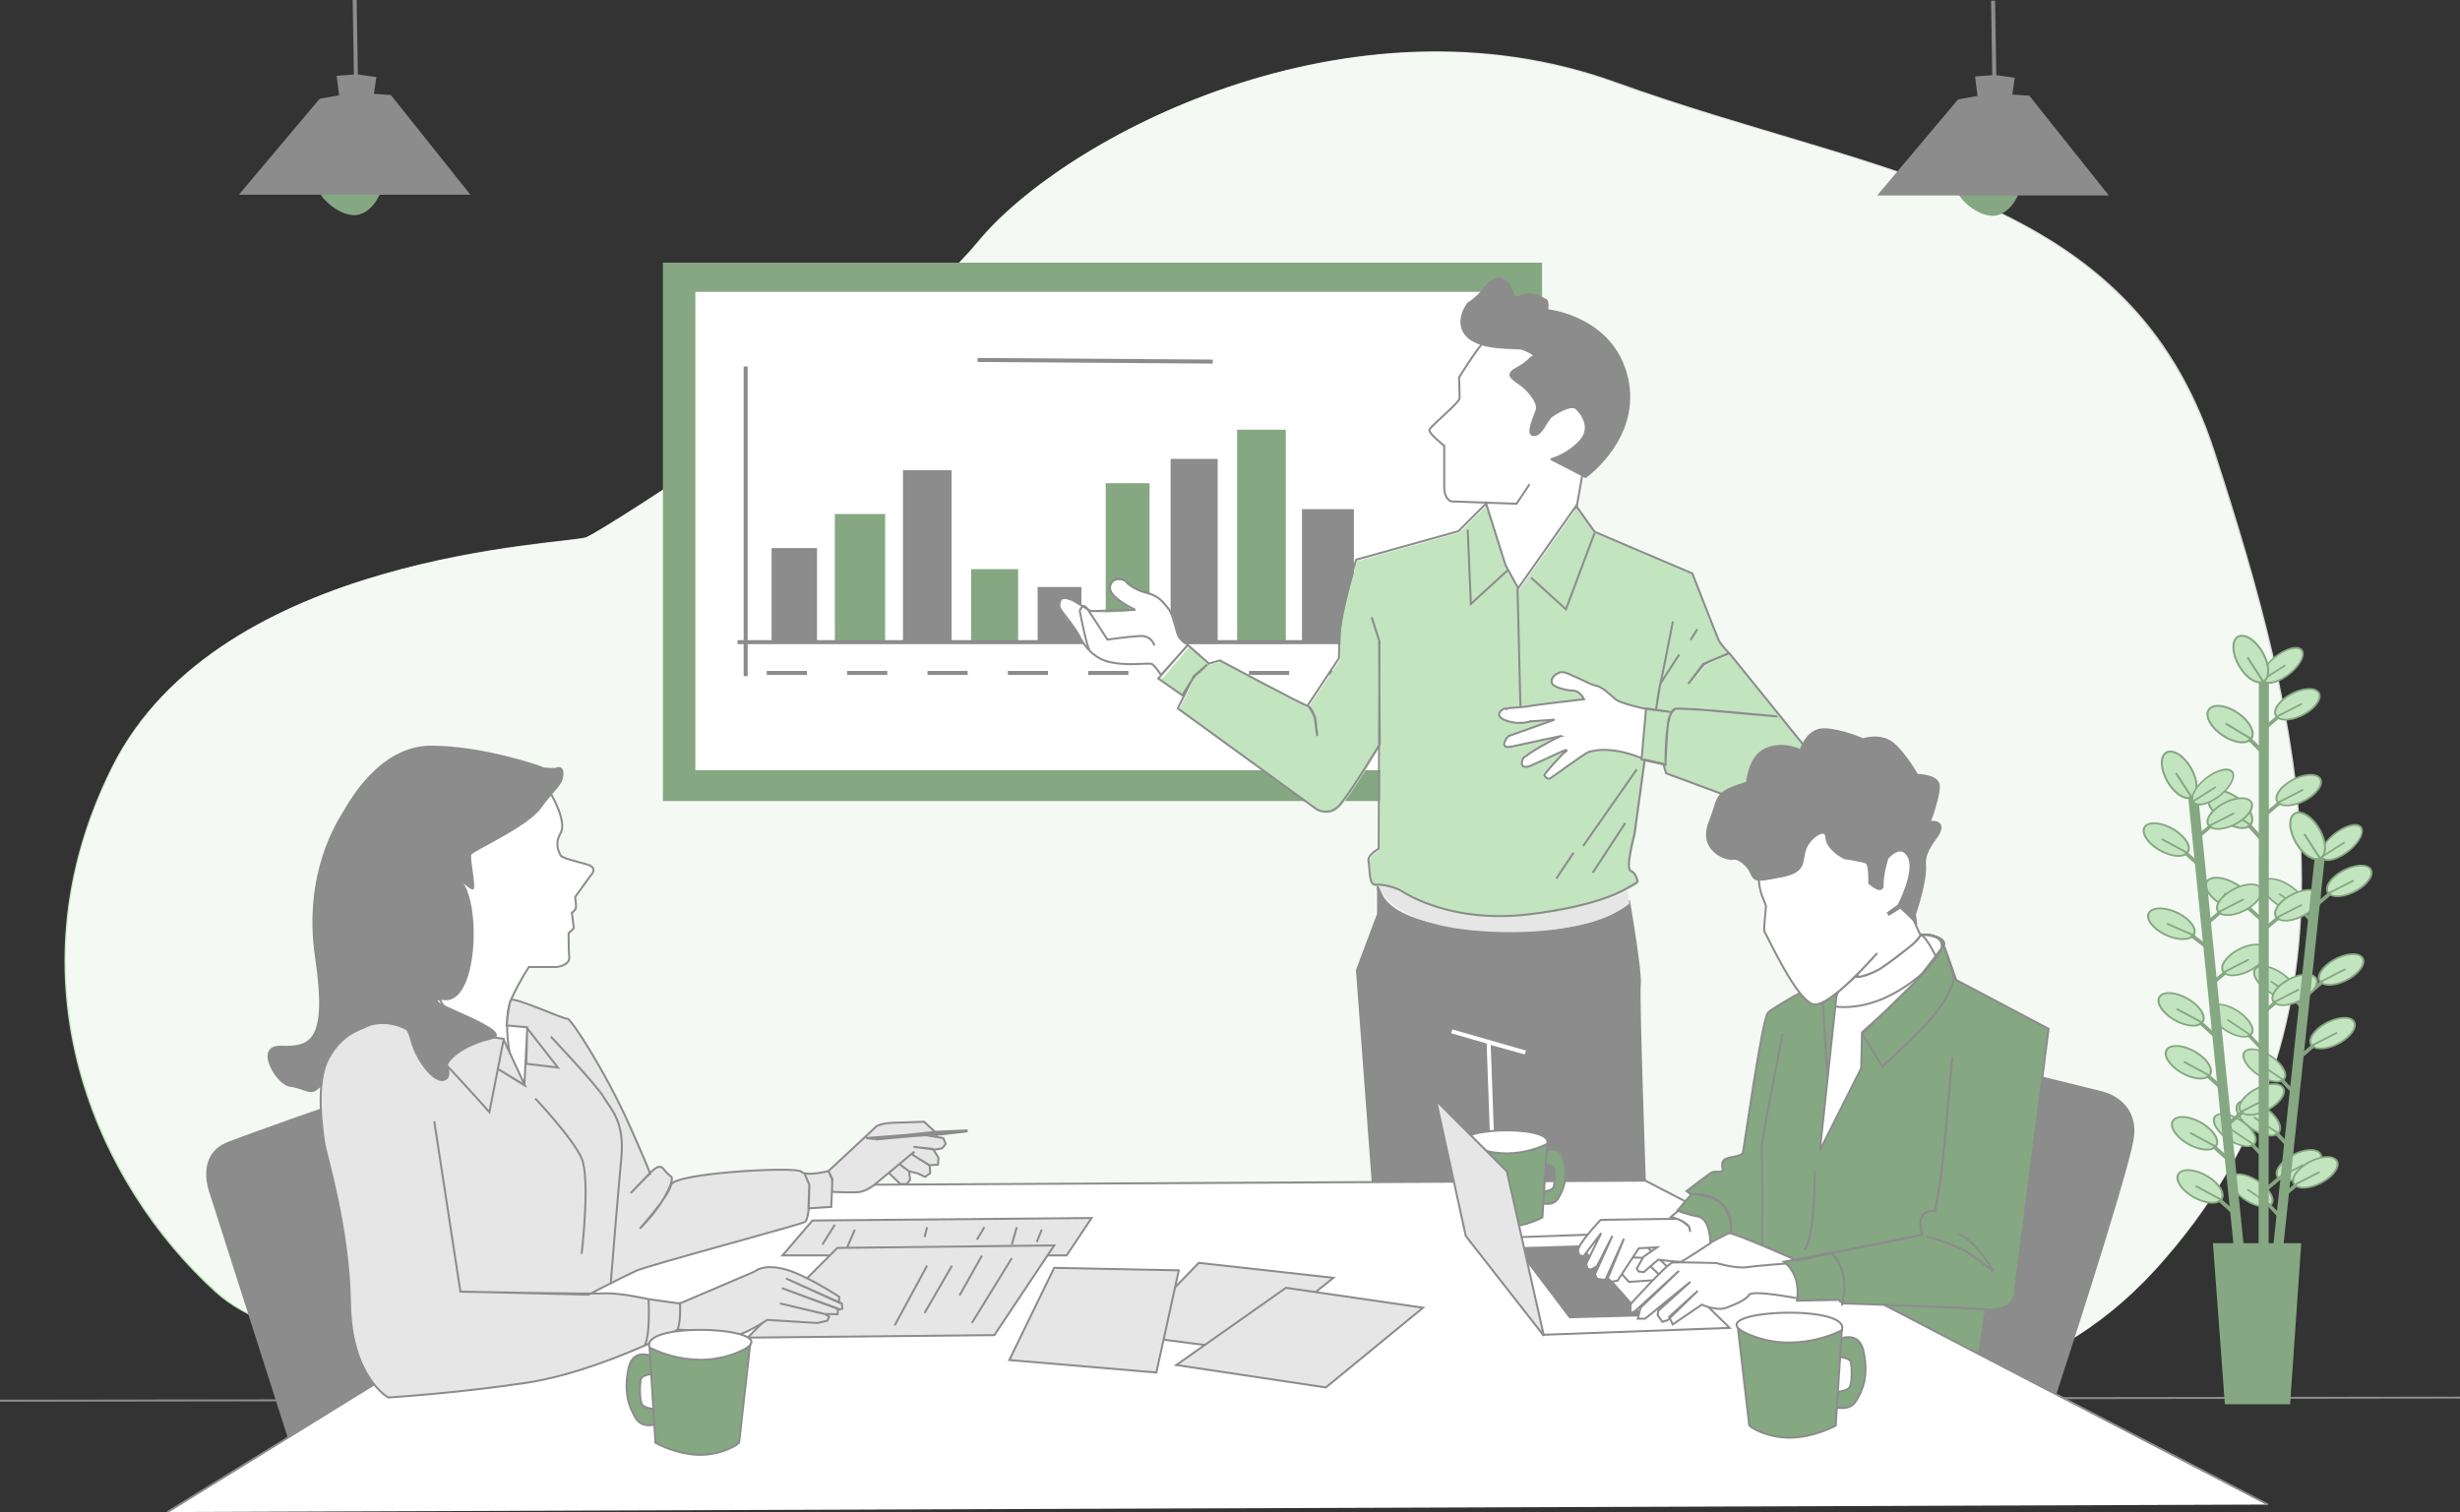 <svg viewBox="-14.341 -5.075 612.128 376.345" xmlns="http://www.w3.org/2000/svg">
    <rect x="-14.341" y="-5.075" width="612.128" height="376.345" fill="#333333" stroke="none"/>
    <style>
          :root{
            --color1: rgb(140, 140, 140);
            --color2: rgb(133, 167, 130);
            --color3: rgb(194, 228, 191);
            --color4: rgb(230, 230, 230);
        }
        </style>
    <defs></defs>
    <path style="fill: rgb(194, 228, 191);" d="M 165.412 323.951 C 165.412 323.951 68.734 343.286 39.27 316.585 C 9.806 289.884 -13.212 239.242 13.489 185.839 C 40.19 132.436 126.741 130.594 131.345 128.752 C 135.949 126.91 207.767 80.873 228.944 55.093 C 250.121 29.313 321.019 -8.439 387.312 15.5 C 453.605 39.439 515.296 42.202 536.473 107.575 C 557.65 172.948 577.907 249.37 521.741 311.06 C 465.575 372.75 374.422 325.792 374.422 325.792"></path>
    <path style="fill: rgba(255, 255, 255, 0.81);" d="M 165.748 323.784 C 165.748 323.784 69.07 343.119 39.606 316.418 C 10.142 289.717 -12.876 239.075 13.825 185.672 C 40.526 132.269 127.077 130.427 131.681 128.585 C 136.285 126.743 208.103 80.706 229.28 54.926 C 250.457 29.146 321.355 -8.606 387.648 15.333 C 453.941 39.272 515.632 42.035 536.809 107.408 C 557.986 172.781 578.243 249.203 522.077 310.893 C 465.911 372.583 374.758 325.625 374.758 325.625"></path>
    <rect x="150.613" y="60.303" width="218.763" height="134.002" style="fill: rgb(133, 167, 130);"></rect>
    <rect x="158.686" y="67.569" width="203.022" height="119.068" style="fill: rgb(255, 255, 255);"></rect>
    <rect x="177.656" y="131.341" width="11.301" height="23.41" style="fill: rgb(140, 140, 140);"></rect>
    <rect x="193.397" y="122.865" width="12.512" height="31.886" style="fill: rgb(133, 167, 130);"></rect>
    <rect x="210.349" y="111.967" width="12.109" height="42.784" style="fill: rgb(140, 140, 140);"></rect>
    <rect x="227.301" y="136.588" width="11.705" height="17.759" style="fill: rgb(133, 167, 130);"></rect>
    <rect x="243.85" y="141.028" width="10.898" height="13.32" style="fill: rgb(140, 140, 140);"></rect>
    <rect x="260.802" y="115.196" width="10.898" height="40.362" style="fill: rgb(133, 167, 130);"></rect>
    <rect x="276.947" y="109.142" width="11.705" height="46.013" style="fill: rgb(140, 140, 140);"></rect>
    <rect x="293.495" y="101.877" width="12.109" height="53.278" style="fill: rgb(133, 167, 130);"></rect>
    <rect x="309.64" y="122.865" width="12.109" height="32.29" style="fill: none;"></rect>
    <line style="stroke: rgb(140, 140, 140);" x1="228.916" y1="84.521" x2="287.441" y2="84.924"></line>
    <line style="stroke: rgb(140, 140, 140);" x1="169.18" y1="154.751" x2="341.528" y2="154.751"></line>
    <rect x="309.64" y="121.654" width="12.916" height="32.693" style="fill: rgb(140, 140, 140);"></rect>
    <line style="stroke: rgb(140, 140, 140); stroke-dasharray: 10px;" x1="176.445" y1="162.42" x2="329.84" y2="162.42"></line>
    <line style="stroke: rgb(140, 140, 140);" x1="171.198" y1="86.135" x2="171.198" y2="163.228"></line>
    <path style="stroke: rgb(140, 140, 140); stroke-width: 0.5px; fill: rgb(255, 255, 255);" d="M 366.268 115.444 L 363.023 120.311 L 346.8 119.721 C 346.8 119.721 345.03 119.279 345.03 116.182 C 345.03 113.085 345.03 105.858 345.03 105.858 C 345.03 105.858 341.048 102.761 341.343 101.876 C 341.638 100.991 348.865 95.092 348.865 94.059 C 348.865 93.026 348.717 88.897 348.717 88.897 C 348.717 88.897 353.142 81.671 354.912 80.049 C 356.682 78.427 373.642 80.049 373.642 80.049 L 371.872 91.995 L 384.703 94.797 L 379.393 113.084 L 377.771 122.376 L 371.872 136.681 L 361.253 149.07 L 357.271 131.077 L 355.354 119.721"></path>
    <path style="stroke: rgb(140, 140, 140); fill: rgb(140, 140, 140);" d="M 328.818 215.229 L 328.818 222.431 L 323.563 236.446 L 327.65 291.337 L 394.804 291.921 C 394.804 291.921 393.052 242.675 393.441 239.95 C 393.83 237.225 390.911 220.095 390.911 220.095 C 390.911 220.095 385.071 228.465 355.874 226.908 C 326.677 225.351 328.624 215.229 328.818 215.229 Z"></path>
    <path style="fill: none; stroke: rgb(255, 255, 255);" d="M 346.92 251.628 L 365.217 256.884 L 356.069 254.354 L 357.431 291.921"></path>
    <path style="fill: rgb(230, 230, 230);" d="M 328.624 214.754 L 331.543 215.532 C 331.543 215.532 345.558 224.875 363.66 223.123 C 381.762 221.371 390.716 216.7 390.716 216.7 L 391.106 219.814 C 391.106 219.814 382.541 227.99 356.653 226.822 C 330.765 225.654 328.234 215.143 328.624 214.754 Z"></path>
    <path style="stroke-width: 0.5px; fill: rgb(194, 228, 191);" d="M 327.261 148.898 L 329.208 154.932 L 329.013 206.513 C 329.013 206.513 326.093 208.071 326.483 209.628 C 326.873 211.185 326.483 215.662 328.234 215.467 C 329.985 215.272 333.101 216.051 334.658 217.024 C 336.215 217.997 347.504 225.005 365.996 222.864 C 384.488 220.723 390.911 216.246 390.911 216.246 C 390.911 216.246 393.636 214.883 393.441 214.494 C 393.246 214.105 393.052 212.548 391.69 211.964 C 390.328 211.38 392.663 202.815 392.663 202.815 L 395.193 184.324 L 399.849 185.36 L 400.525 187.725 L 420.012 194.935 L 436.232 182.544 L 416.295 157.875 C 416.295 157.875 410.55 159.94 409.761 160.841 C 408.972 161.742 406.044 165.46 406.044 165.46 L 409.761 160.503 L 416.182 157.8 C 416.182 157.8 414.154 155.772 413.591 154.533 C 413.028 153.294 407.058 137.975 407.058 137.975 L 382.727 127.611 L 378.146 121.153 L 363.728 141.654 L 360.574 135.909 L 355.73 120.59 L 348.859 127.461 L 323.414 134.558 C 323.414 134.558 319.359 147.812 319.246 153.332 C 319.133 158.852 319.133 159.076 319.133 159.076 L 311.361 170.791 C 311.361 170.791 313.051 173.044 313.163 174.283 C 313.275 175.522 313.727 178.451 313.727 178.451 L 313.276 174.171 C 313.276 174.171 312.375 171.129 311.248 170.904 C 310.121 170.679 289.508 159.64 289.508 159.64 L 286.792 160.428 L 281.16 155.472 C 281.16 155.472 279.358 154.683 278.795 152.543 C 278.232 150.403 277.556 147.699 276.542 146.573 C 275.528 145.447 274.627 143.644 271.135 142.743 C 267.643 141.842 266.291 140.265 266.066 139.927 C 265.841 139.589 262.799 138.237 262.123 141.053 C 261.447 143.869 268.431 147.023 268.431 147.023 L 257.392 147.361 L 252.774 144.545 C 252.774 144.545 249.958 143.306 249.62 144.545 C 249.282 145.784 249.169 146.235 251.084 148.601 C 252.999 150.967 254.464 153.444 254.464 153.444 C 254.464 153.444 256.604 158.513 261.448 159.865 C 266.292 161.217 271.811 160.09 272.599 160.541 C 273.387 160.992 274.852 163.244 274.852 163.244 L 281.498 155.81 L 274.176 164.145 L 280.146 168.313 C 280.146 168.313 282.962 163.582 283.638 163.132 C 284.314 162.682 286.342 160.653 286.342 160.653 L 282.962 163.582 L 279.02 171.58 L 313.601 196.699 C 313.601 196.699 316.418 198.389 318.896 196.023 C 321.374 193.657 329.271 180.479 329.271 180.479 L 329.114 154.679"></path>
    <path style="stroke: rgb(140, 140, 140); fill: none; stroke-width: 0.5px;" d="M 350.874 126.76 L 351.662 145.234 L 360.899 136.785"></path>
    <line style="stroke: rgb(140, 140, 140); stroke-width: 0.5px;" x1="363.263" y1="141.399" x2="364.09" y2="174.476"></line>
    <path style="fill: rgb(255, 255, 255);" d="M 274.259 164.303 L 274.458 164.303 L 274.954 163.211 C 274.954 163.211 273.167 160.63 272.969 160.531 C 272.771 160.432 265.524 160.73 264.83 160.63 C 264.136 160.53 259.569 159.836 256.889 157.156 C 254.209 154.476 254.209 151.499 252.522 150.407 C 250.835 149.315 249.544 146.734 249.544 146.039 C 249.544 145.344 249.742 144.253 250.437 144.054 C 251.132 143.855 253.812 145.245 254.507 145.742 C 255.202 146.239 257.484 147.628 259.668 147.528 C 261.852 147.428 267.708 147.032 268.304 146.933 C 268.9 146.834 267.51 147.231 265.921 145.642 C 264.332 144.053 262.646 143.359 262.249 142.069 C 261.852 140.779 262.547 139.687 263.341 139.488 C 264.135 139.289 265.127 139.191 266.021 140.084 C 266.915 140.977 268.899 142.168 269.693 142.367 C 270.487 142.566 274.458 144.054 274.458 144.054 C 274.458 144.054 276.939 146.933 277.237 147.628 C 277.535 148.323 278.527 153.186 279.023 153.583 C 279.519 153.98 281.604 155.866 281.604 155.866 L 275.351 163.31"></path>
    <path style="stroke: rgb(140, 140, 140); fill: none; stroke-width: 0.5px;" d="M 366.644 138.7 L 375.317 146.585 L 382.414 127.661"></path>
    <path style="stroke: rgb(140, 140, 140); fill: none; stroke-width: 0.5px;" d="M 401.926 149.602 C 401.926 149.602 399.11 164.133 398.772 165.259 C 398.434 166.385 397.759 171.455 397.759 171.455 L 398.772 165.147 L 403.503 157.825"></path>
    <path style="stroke: rgb(140, 140, 140); fill: none; stroke-width: 0.5px;" d="M 406.319 154.22 L 408.009 151.517"></path>
    <path style="stroke: rgb(140, 140, 140); stroke-width: 0.5px; fill: rgb(255, 255, 255);" d="M 400.057 185.407 C 400.057 185.407 400.39 177.66 400.724 174.843 C 401.058 172.026 402.652 171.284 402.652 171.284 L 407.869 171.476 L 427.922 173.257 C 427.922 173.257 405.281 171.004 402.577 171.342 C 399.873 171.68 400.099 185.31 400.099 185.31 L 394.129 183.958 L 395.255 171.229 L 401.338 172.13 L 395.03 171.342 C 395.03 171.342 388.8 170.034 387.561 168.907 C 386.322 167.78 384.199 165.822 382.847 165.597 C 381.495 165.372 379.485 164.133 377.796 163.457 C 376.107 162.781 374.754 161.767 373.402 162.443 C 372.05 163.119 371.375 164.245 371.938 165.147 C 372.501 166.049 375.655 166.836 377.232 166.836 C 378.809 166.836 379.823 168.976 379.823 168.976 C 379.823 168.976 367.948 170.318 366.306 170.666 C 364.664 171.014 360.732 171.06 360.483 171.359 C 360.211 170.738 356.504 173.027 360.631 174.357 C 364.758 175.687 367.591 173.952 366.306 174.496 L 372.501 174.045 L 360.977 178.161 C 360.977 178.161 358.014 181.593 362.069 180.692 C 366.124 179.791 374.243 178.087 374.243 178.087 C 373.966 177.949 364.72 182.927 365.466 183.3 C 364.628 182.582 362.947 187.02 366.583 185.483 C 370.219 183.946 375.396 181.302 375.473 181.61 C 375.356 181.61 369.459 187.927 369.98 187.927 C 369.98 187.927 370.525 189.087 371.427 188.637 C 371.866 188.418 380.037 182.385 380.941 182.104 C 386.721 180.307 394.094 183.612 394.094 183.612"></path>
    <path style="stroke: rgb(140, 140, 140); stroke-width: 0.5px; fill: none;" d="M 326.971 148.57 L 328.918 154.604 L 328.723 206.185 C 328.723 206.185 325.803 207.743 326.193 209.3 C 326.583 210.857 326.193 215.334 327.944 215.139 C 329.695 214.944 332.811 215.723 334.368 216.696 C 335.925 217.669 347.214 224.677 365.706 222.536 C 384.198 220.395 390.621 215.918 390.621 215.918 C 390.621 215.918 393.346 214.555 393.151 214.166 C 392.956 213.777 392.762 212.22 391.4 211.636 C 390.038 211.052 392.373 202.487 392.373 202.487 L 394.903 183.996 L 399.559 185.032 L 400.235 187.397 L 419.722 194.607 L 435.942 182.216 L 416.005 157.547 C 416.005 157.547 410.26 159.612 409.471 160.513 C 408.682 161.414 405.754 165.132 405.754 165.132 L 409.471 160.175 L 415.892 157.472 C 415.892 157.472 413.864 155.444 413.301 154.205 C 412.738 152.966 406.768 137.647 406.768 137.647 L 382.437 127.283 L 377.856 120.825 L 363.438 141.326 L 360.284 135.581 L 355.44 120.262 L 348.569 127.133 L 323.124 134.23 C 323.124 134.23 319.069 147.484 318.956 153.004 C 318.843 158.524 318.843 158.748 318.843 158.748 L 311.071 170.463 C 311.071 170.463 312.761 172.716 312.873 173.955 C 312.985 175.194 313.437 178.123 313.437 178.123 L 312.986 173.843 C 312.986 173.843 312.085 170.801 310.958 170.576 C 309.831 170.351 289.218 159.312 289.218 159.312 L 286.502 160.1 L 280.87 155.144 C 280.87 155.144 279.068 154.355 278.505 152.215 C 277.942 150.075 277.266 147.371 276.252 146.245 C 275.238 145.119 274.337 143.316 270.845 142.415 C 267.353 141.514 266.001 139.937 265.776 139.599 C 265.551 139.261 262.509 137.909 261.833 140.725 C 261.157 143.541 268.141 146.695 268.141 146.695 L 257.102 147.033 L 252.484 144.217 C 252.484 144.217 249.668 142.978 249.33 144.217 C 248.992 145.456 248.879 145.907 250.794 148.273 C 252.709 150.639 254.174 153.116 254.174 153.116 C 254.174 153.116 256.314 158.185 261.158 159.537 C 266.002 160.889 271.521 159.762 272.309 160.213 C 273.097 160.664 274.562 162.916 274.562 162.916 L 281.208 155.482 L 273.886 163.817 L 279.856 167.985 C 279.856 167.985 282.672 163.254 283.348 162.804 C 284.024 162.354 286.052 160.325 286.052 160.325 L 282.672 163.254 L 278.73 171.252 L 313.311 196.371 C 313.311 196.371 316.128 198.061 318.606 195.695 C 321.084 193.329 328.981 180.151 328.981 180.151 L 328.824 154.351"></path>
    <path style="stroke: rgb(140, 140, 140); stroke-width: 0.5px; fill: none;" d="M 272.921 155.623 C 272.921 155.623 272.322 153.075 269.324 153.225 C 266.326 153.375 261.229 154.124 261.229 154.124 C 261.229 154.124 257.182 147.828 256.132 146.329 C 255.082 144.83 254.334 146.929 254.334 146.929 C 254.334 146.929 255.833 155.024 256.732 156.673"></path>
    <line style="stroke: rgb(140, 140, 140); stroke-width: 0.5px;" x1="392.931" y1="186.436" x2="379.588" y2="205.497"></line>
    <line style="stroke: rgb(140, 140, 140); stroke-width: 0.5px;" x1="377.206" y1="207.165" x2="372.917" y2="213.598"></line>
    <line style="stroke: rgb(140, 140, 140); stroke-width: 0.5px;" x1="390.072" y1="199.779" x2="381.971" y2="212.169"></line>
    <path style="stroke: rgb(140, 140, 140); stroke-width: 0.5px; fill: rgb(140, 140, 140);" d="M 371.51 109.159 L 380.192 113.645 C 380.192 113.645 394.083 103.805 390.465 88.756 C 386.847 73.707 370.641 72.116 370.641 72.116 C 370.641 72.116 371.075 69.801 370.207 69.511 C 369.339 69.221 367.024 67.341 364.275 68.643 C 361.526 69.945 362.538 66.473 360.223 64.881 C 357.908 63.289 355.882 65.46 354.869 66.907 C 353.856 68.354 351.541 70.235 351.251 70.235 C 350.961 70.235 347.2 75.299 350.962 78.772 C 354.724 82.245 362.972 81.232 364.564 81.811 C 366.156 82.39 368.037 83.403 367.169 83.692 C 366.301 83.981 365.866 85.139 363.117 86.586 C 360.368 88.033 361.525 88.901 363.84 90.493 C 366.155 92.085 368.616 95.268 368.037 97.004 C 367.458 98.74 365.287 103.227 367.313 103.227 C 369.339 103.227 370.497 99.464 371.654 98.596 C 372.811 97.728 376.574 95.413 377.876 96.57 C 379.178 97.727 381.928 101.345 378.889 104.674 C 375.85 108.003 371.799 109.304 371.51 109.159 Z"></path>
    <path style="fill: rgb(133, 167, 130);" d="M 81.156 40.483 C 81.156 40.483 79.709 47.067 75.009 48.322 C 70.308 49.576 63.799 42.992 64.883 41.111"></path>
    <path style="stroke: rgb(140, 140, 140); fill: rgb(140, 140, 140);" d="M 73.915 -5.075 L 74.217 13.933 L 69.993 14.235 L 70.596 19.062 L 65.467 19.967 L 46.158 42.897 L 101.673 42.897 L 82.665 19.062 L 78.139 18.76 L 78.743 14.536 L 74.519 13.933"></path>
    <path style="fill: rgb(133, 167, 130);" d="M 488.845 40.647 C 488.845 40.647 487.398 47.231 482.698 48.486 C 477.997 49.74 471.488 43.156 472.572 41.275"></path>
    <path style="stroke: rgb(140, 140, 140); fill: rgb(140, 140, 140);" d="M 481.604 -4.911 L 481.906 14.097 L 477.682 14.399 L 478.285 19.226 L 473.156 20.131 L 453.847 43.061 L 509.362 43.061 L 490.354 19.226 L 485.828 18.924 L 486.432 14.7 L 482.208 14.097"></path>
    <line style="stroke: rgb(140, 140, 140); stroke-width: 0.5px;" x1="-14.341" y1="343.557" x2="597.787" y2="342.788"></line>
    <path style="fill: rgb(140, 140, 140);" d="M 491.961 262.421 L 508.872 266.591 C 508.872 266.591 518.37 268.676 516.517 278.869 C 514.664 289.062 497.289 342.111 497.289 342.111 L 464.394 331.455"></path>
    <path style="stroke: rgb(140, 140, 140); fill: rgb(133, 167, 130); stroke-width: 0.5px;" d="M 480.012 319.562 L 478.05 332.404 L 449.87 320.098 L 452.902 317.422"></path>
    <path style="fill: rgb(140, 140, 140);" d="M 57.892 354.732 L 37.866 292.069 C 37.866 292.069 33.99 282.379 42.388 279.149 C 50.786 275.919 67.582 270.105 67.582 270.105 L 85.671 338.582"></path>
    <path style="stroke: rgb(140, 140, 140); stroke-width: 0.5px; fill: rgb(255, 255, 255);" d="M 27.332 371.27 L 158.807 290.028 L 395.09 288.788 L 549.994 369.409"></path>
    <path style="fill: rgb(255, 255, 255);" d="M 110.927 250.013 L 116.838 250.482 L 116.181 264.743 L 109.895 251.889"></path>
    <path style="stroke: rgb(140, 140, 140); fill: rgb(255, 255, 255); stroke-width: 0.5px;" d="M 112.346 256.318 C 112.346 256.318 110.867 247.937 113.003 243.336 C 115.139 238.735 117.276 235.612 117.276 235.612 L 124.178 235.612 C 124.178 235.612 127.465 235.283 127.3 233.147 C 127.135 231.011 127.136 227.231 127.136 227.231 L 128.451 225.916 L 127.958 222.137 C 127.958 222.137 128.779 221.479 128.944 220.986 C 129.109 220.493 128.779 218.193 128.779 218.193 L 132.559 212.934 C 132.559 212.934 134.695 210.962 131.902 210.14 C 129.109 209.318 125.493 208.497 125.164 207.84 C 124.835 207.183 123.521 205.046 125.164 202.252 C 126.807 199.458 122.863 192.721 122.863 192.721 L 94.762 207.511 L 90.49 235.776 L 99.857 251.881 L 112.346 256.318 Z"></path>
    <path style="fill: rgb(230, 230, 230); stroke: rgb(140, 140, 140); stroke-width: 0.5px;" d="M 180.375 307.393 L 251.074 307.393 L 257.276 298.09 L 187.817 298.71 L 180.375 307.393 Z"></path>
    <path style="fill: rgb(230, 230, 230); stroke: rgb(140, 140, 140); stroke-width: 0.5px;" d="M 171.693 327.858 L 233.089 327.238 L 247.973 304.912 L 194.019 305.532 L 171.693 327.858 Z"></path>
    <path style="fill: rgb(230, 230, 230);" d="M 101.358 252.358 L 110.838 253.445 L 107.362 271.78 L 95.634 258.832"></path>
    <path style="stroke: rgb(140, 140, 140); stroke-width: 0.5px; fill: rgb(255, 255, 255);" d="M 436.262 282.872 L 436.511 254.927 L 443.093 241.762 C 443.093 241.762 447.937 237.415 447.441 237.911 C 446.945 238.407 450.297 237.911 453.03 236.297 C 455.763 234.683 462.966 229.093 463.214 228.224 C 463.462 227.355 466.394 227.181 467.809 228.348 C 469.224 229.515 468.895 230.883 468.786 230.955 L 466.195 242.879 L 452.533 256.417 L 444.211 280.636 L 436.262 283.741"></path>
    <path style="stroke-width: 0.2px; fill: rgb(140, 140, 140);" d="M 123.85 186.074 C 123.85 186.074 120.96 186.074 120.738 185.852 C 120.516 185.63 105.845 180.517 92.953 180.517 C 80.061 180.517 72.504 194.52 71.17 196.743 C 69.836 198.966 60.945 212.08 64.057 233.197 C 67.169 254.314 62.724 255.424 55.611 255.202 C 48.498 254.98 54.277 264.982 57.834 265.427 C 61.391 265.872 62.946 267.872 64.946 265.871 C 66.946 263.87 84.667 255.177 84.667 255.177 C 83.056 257.709 99.543 261.072 97.578 260.807 C 95.613 260.542 99.418 255.651 107.638 253.696 C 116.356 251.623 87.487 243.093 96.288 243.866 C 105.089 244.639 105.451 216.693 99.622 213.414 C 99.622 213.414 102.511 216.526 103.4 216.304 C 104.289 216.082 102.511 208.524 102.956 207.635 C 103.401 206.746 116.959 200.744 120.293 196.076 C 123.627 191.408 125.628 190.519 125.85 187.852 C 126.072 185.185 124.072 185.852 123.85 186.074 Z"></path>
    <path style="stroke: rgb(140, 140, 140); stroke-width: 0.5px; fill: rgb(230, 230, 230);" d="M 93.717 274.018 L 100.225 316.426 C 100.225 316.426 132.556 317.056 136.125 316.846 C 139.694 316.636 147.252 318.315 147.252 318.315 L 154.81 319.365 L 173.495 311.387 C 173.495 311.387 175.384 309.498 180.633 310.758 C 185.882 312.018 194.489 317.686 194.489 317.686 L 194.44 319.15 L 181.257 313.145 L 195.124 319.346 L 195.27 320.664 L 194.538 320.859 L 180.232 315.537 L 194.147 320.615 L 194.098 322.031 L 190.827 321.982 L 179.744 319.346 L 190.925 321.982 L 191.999 322.666 L 191.511 323.642 L 189.069 324.228 L 176.57 323.447 C 176.57 323.447 170.787 327.283 168.736 327.185 C 166.685 327.087 154.479 325.623 154.186 325.916 C 153.893 326.209 134.018 336.441 116.853 339.064 C 99.688 341.687 82.284 342.759 82.284 342.759 C 82.284 342.759 72.986 337.753 72.748 319.157 C 72.51 300.561 66.668 281.966 66.311 279.224 C 65.954 276.482 64.046 264.575 67.384 258.377 C 70.722 252.179 75.251 251.225 76.801 250.39 C 78.351 249.555 84.43 248.006 90.509 253.728 C 96.588 259.45 107.436 271.728 107.436 271.728 L 111.012 253.489 L 103.025 252.297 L 110.893 253.489 L 116.257 265.052 L 109.582 260.999 L 116.138 265.052 L 116.853 250.867 L 124.482 260.642 L 116.614 259.688 L 116.853 250.629 L 111.727 250.152 C 111.727 250.152 112.204 244.801 112.8 243.847 C 113.396 242.893 126.151 248.735 126.866 248.496 C 127.581 248.257 136.164 261.251 142.482 275.436 C 148.8 289.621 147.25 286.999 147.25 286.999 L 142.601 291.886 L 147.25 287.118 C 147.25 287.118 149.514 284.257 150.707 285.807 C 151.9 287.357 152.614 287.714 152.614 287.714 C 152.614 287.714 153.687 288.072 151.183 292.601 C 148.679 297.13 144.866 300.707 144.866 300.707 C 144.866 300.707 152.018 292.84 152.614 289.86 C 153.21 286.88 183.686 285.211 184.997 286.522 C 186.308 287.833 191.792 286.403 191.792 286.403 C 191.792 286.403 202.48 276.509 203.553 275.436 C 204.626 274.363 208.56 274.363 208.56 274.363 L 215.593 274.125 L 218.573 276.867 L 201.169 278.178 L 202.957 278.416 L 226.321 276.509 L 202.361 278.178 L 226.202 276.271 L 203.553 278.535 L 226.44 276.509 L 218.215 277.463 L 226.44 276.271 L 218.453 276.628 L 202.681 278.357 L 216.076 277.495 L 220.387 278.185 L 220.962 279.622 L 220.157 280.714 L 218.317 281.059 L 212.971 280.369 L 217.8 280.887 L 219.18 283.071 L 219.065 284.796 L 216.995 284.968 L 212.511 282.209 L 213.201 281.577 L 212.626 282.266 L 216.995 285.026 L 217.11 286.923 L 215.846 287.843 L 214.006 286.98 L 211.879 286.463 L 209.58 284.738 L 211.879 286.463 L 212.109 288.59 L 211.304 289.625 L 209.695 289.625 L 206.82 286.865 L 213.086 281.634 L 203.199 289.855 C 203.199 289.855 201.187 291.464 199.347 291.637 C 197.507 291.81 192.679 291.579 192.679 291.579 C 192.679 291.579 192.794 288.59 192.679 288.36 C 192.564 288.13 191.816 286.405 191.816 286.405 L 192.794 288.417 L 192.506 295.316 L 186.828 295.693 C 186.828 295.693 187.058 289.714 187 289.657 C 186.942 289.6 185.908 287.127 185.908 287.127 L 187.058 289.887 L 186.885 295.865 C 186.885 295.865 186.656 298.452 186.023 299.027 C 185.39 299.602 147.254 309.757 143.998 311.216 C 140.742 312.675 132.097 317.167 132.097 317.167 L 100.11 316.381"></path>
    <path style="stroke: rgb(140, 140, 140); fill: none; stroke-width: 0.5px;" d="M 118.848 268.333 C 118.848 268.333 128.189 278.204 130.392 283.227 C 132.595 288.25 130.392 307.022 130.392 307.022"></path>
    <path style="stroke: rgb(140, 140, 140); fill: none; stroke-width: 0.5px;" d="M 122.725 252.94 C 122.725 252.94 134.182 265.073 135.856 267.981 C 137.53 270.889 141.144 273.885 140.263 283.139 C 139.382 292.393 137.619 314.513 137.619 314.513"></path>
    <path style="fill: rgb(230, 230, 230); stroke: rgb(140, 140, 140); stroke-width: 0.5px;" d="M 283.943 309.253 L 317.432 312.974 L 295.106 330.959 L 266.578 327.238 L 283.943 309.253 Z"></path>
    <path style="fill: rgb(230, 230, 230); stroke: rgb(140, 140, 140); stroke-width: 0.5px;" d="M 236.81 333.44 L 273.4 336.54 L 278.981 311.114 L 247.973 310.493 L 236.81 333.44 Z"></path>
    <path style="fill: rgb(230, 230, 230); stroke: rgb(140, 140, 140); stroke-width: 0.5px;" d="M 278.361 334.68 L 305.648 315.455 L 339.758 320.416 L 315.571 340.261 L 278.361 334.68 Z"></path>
    <line style="stroke: rgb(140, 140, 140); stroke-width: 0.5px;" x1="237.43" y1="308.082" x2="227.508" y2="324.206"></line>
    <line style="stroke: rgb(140, 140, 140); stroke-width: 0.5px;" x1="229.988" y1="307.462" x2="224.407" y2="317.384"></line>
    <line style="stroke: rgb(140, 140, 140); stroke-width: 0.5px;" x1="222.546" y1="309.942" x2="215.724" y2="321.725"></line>
    <line style="stroke: rgb(140, 140, 140); stroke-width: 0.5px;" x1="216.345" y1="309.942" x2="208.282" y2="324.826"></line>
    <line style="stroke: rgb(140, 140, 140); stroke-width: 0.5px;" x1="193.398" y1="299.744" x2="190.298" y2="304.705"></line>
    <line style="stroke: rgb(140, 140, 140); stroke-width: 0.5px;" x1="198.36" y1="300.984" x2="196.499" y2="305.325"></line>
    <line style="stroke: rgb(140, 140, 140); stroke-width: 0.5px;" x1="244.872" y1="300.984" x2="243.632" y2="304.085"></line>
    <line style="stroke: rgb(140, 140, 140); stroke-width: 0.5px;" x1="238.671" y1="300.364" x2="237.43" y2="304.705"></line>
    <line style="stroke: rgb(140, 140, 140); stroke-width: 0.5px;" x1="230.608" y1="300.364" x2="228.748" y2="303.465"></line>
    <path style="stroke: rgb(140, 140, 140); stroke-width: 0.5px; fill: none;" d="M 442.053 245.448 C 456.364 247.11 467.659 233.615 467.659 233.615 C 467.659 233.615 465.047 227.86 463.456 227.541"></path>
    <line style="stroke: rgb(140, 140, 140); stroke-width: 0.5px;" x1="216.345" y1="300.364" x2="215.724" y2="302.845"></line>
    <path style="fill: rgb(230, 230, 230); stroke: rgb(140, 140, 140); stroke-width: 0.5px;" d="M 147.04 318.235 C 147.04 318.235 147.594 327.935 145.863 330.098"></path>
    <path style="fill: rgb(230, 230, 230); stroke: rgb(140, 140, 140); stroke-width: 0.5px;" d="M 154.24 325.888 C 154.24 325.888 155.145 324.016 154.844 319.004"></path>
    <path style="stroke: rgb(140, 140, 140); stroke-width: 0.5px; fill: rgb(133, 167, 130);" d="M 148.863 336.838 C 148.863 336.838 145.414 336.936 145.119 338.217 C 144.824 339.498 144.724 343.736 145.513 344.623 C 146.302 345.51 148.765 345.707 148.765 345.707 L 148.666 349.451 C 148.666 349.451 145.414 350.535 143.838 347.875 C 142.262 345.215 140.783 341.666 142.064 335.557 C 143.345 329.448 149.159 333.093 149.159 333.093"></path>
    <path style="stroke: rgb(140, 140, 140); stroke-width: 0.5px; fill: rgb(133, 167, 130);" d="M 148.753 354.036 C 148.753 354.036 153.806 356.913 159.542 357.031 C 165.278 357.149 169.767 354.273 169.595 353.843 L 172.293 329.813 L 147.284 330.204 L 148.753 354.036 Z"></path>
    <path style="stroke: rgb(140, 140, 140); stroke-width: 0.5px; fill: rgb(255, 255, 255);" d="M 147.282 330.303 C 147.282 330.303 158.561 336.678 170.331 331.039 C 182.101 325.4 144.829 323.437 147.282 330.303 Z"></path>
    <path style="stroke: rgb(140, 140, 140); stroke-width: 0.5px; fill: rgb(133, 167, 130);" d="M 449.556 340.571 C 449.556 340.571 445.991 340.473 445.686 339.192 C 445.381 337.911 445.278 333.673 446.094 332.786 C 446.909 331.899 449.455 331.702 449.455 331.702 L 449.352 327.958 C 449.352 327.958 445.991 326.874 444.363 329.534 C 442.734 332.194 441.206 335.743 442.529 341.852 C 443.854 347.961 449.862 344.316 449.862 344.316" transform="matrix(-1, 0, 0, -1, 891.889, 673.134)"></path>
    <path style="stroke: rgb(140, 140, 140); stroke-width: 0.5px; fill: rgb(133, 167, 130);" d="M 419.638 328.537 C 419.638 328.537 424.859 325.66 430.788 325.542 C 436.715 325.424 441.354 328.3 441.176 328.73 L 443.964 352.76 L 418.12 352.369 L 419.638 328.537 Z" transform="matrix(-1, 0, 0, -1, 862.084, 678.298)"></path>
    <path style="stroke: rgb(140, 140, 140); stroke-width: 0.5px; fill: rgb(255, 255, 255);" d="M 417.886 324.718 C 417.886 324.718 429.543 318.343 441.705 323.982 C 453.868 329.621 415.352 331.584 417.886 324.718 Z" transform="matrix(-1, 0, 0, -1, 861.852, 650.747)"></path>
    <path style="stroke: rgb(140, 140, 140); stroke-width: 0.5px; fill: rgb(133, 167, 130);" d="M 374.943 290.861 C 374.943 290.861 372.193 290.785 371.958 289.797 C 371.723 288.809 371.643 285.541 372.273 284.857 C 372.901 284.173 374.865 284.021 374.865 284.021 L 374.785 281.133 C 374.785 281.133 372.193 280.297 370.938 282.349 C 369.681 284.4 368.503 287.137 369.523 291.849 C 370.545 296.56 375.179 293.749 375.179 293.749" transform="matrix(-1, 0, 0, -1, 744.315, 575.546)"></path>
    <path style="stroke: rgb(140, 140, 140); stroke-width: 0.5px; fill: rgb(133, 167, 130);" d="M 351.868 281.58 C 351.868 281.58 355.895 279.361 360.468 279.27 C 365.039 279.179 368.617 281.397 368.48 281.729 L 370.63 300.262 L 350.698 299.96 L 351.868 281.58 Z" transform="matrix(-1, 0, 0, -1, 721.328, 579.529)"></path>
    <path style="stroke: rgb(140, 140, 140); stroke-width: 0.5px; fill: rgb(255, 255, 255);" d="M 350.517 278.634 C 350.517 278.634 359.508 273.718 368.888 278.067 C 378.268 282.416 348.563 283.93 350.517 278.634 Z" transform="matrix(-1, 0, 0, -1, 721.149, 558.28)"></path>
    <path style="stroke: rgb(140, 140, 140); stroke-width: 0.5px; fill: none;" d="M 416.048 325.435 L 369.576 327.156 L 357.774 303.06 L 391.952 301.83 L 416.048 325.435 Z"></path>
    <path style="stroke: rgb(140, 140, 140); stroke-width: 0.5px; fill: rgb(140, 140, 140);" d="M 363.271 305.613 L 378.892 305.139 L 394.163 322.313 L 376.277 322.788 L 363.271 305.613 Z"></path>
    <path style="stroke: rgb(140, 140, 140); fill: none; stroke-width: 0.5px;" d="M 385.2 307.69 L 391.006 313.989 L 399.757 313.397 L 394.169 307.986 L 385.2 307.69 Z"></path>
    <path style="stroke: rgb(140, 140, 140); stroke-width: 0.5px; fill: rgb(230, 230, 230);" d="M 343.021 268.882 L 360.602 286.463 L 369.822 327.402 L 350.398 302.568 L 343.021 268.882 Z"></path>
    <path style="stroke: rgb(140, 140, 140); stroke-width: 0.5px; fill: rgb(255, 255, 255);" d="M 429.969 309.43 C 429.969 309.43 422.981 309.947 420.263 310.335 C 417.545 310.723 412.758 309.3 412.758 309.3 C 412.758 309.3 403.181 309.041 401.887 309.171 C 400.593 309.301 391.405 319.523 391.405 319.523 L 391.405 321.853 L 392.57 321.206 L 403.44 311.241 L 393.864 320.429 L 393.217 323.147 L 395.028 323.146 L 406.287 313.959 L 398.264 321.206 L 398.134 322.241 L 399.299 323.923 L 400.593 323.535 L 408.114 316.231 L 400.997 322.701 L 401.887 324.57 L 409.134 319.653 C 409.134 319.653 412.887 321.335 415.216 320.429 C 417.545 319.523 420.134 318.488 420.91 317.194 C 421.686 315.9 433.075 318.1 433.075 318.1 L 434.886 311.371 L 429.969 309.43 Z"></path>
    <path style="stroke: rgb(140, 140, 140); stroke-width: 0.5px; fill: rgb(255, 255, 255);" d="M 403.398 296.193 L 401.435 297.799 C 401.435 297.799 405.717 298.869 406.074 300.653 C 406.431 302.437 405.954 300.246 405.954 300.246 C 405.954 300.246 403.912 298.354 402.817 298.305 C 401.722 298.256 383.947 298.554 383.947 298.554 C 383.947 298.554 378.005 304.777 378.354 306.321 C 378.703 307.865 378.802 307.416 378.802 307.416 L 379.698 307.615 L 384.08 301.84 L 380.346 309.507 L 380.694 310.652 L 381.491 310.951 L 383.034 310.105 L 386.868 302.537 L 382.536 312.096 L 383.084 313.241 L 385.125 313.49 L 389.756 303.234 L 385.723 313.092 L 386.669 313.938 L 388.162 313.689 L 393.44 305.624 L 398.02 305.375 L 394.635 307.715 L 392.942 310.652 L 393.39 311.399 L 394.685 311.548 L 398.269 308.461 C 398.269 308.461 403.431 309.109 403.979 308.959 C 404.527 308.809 411.298 304.329 411.298 304.329 L 413.04 299.4 L 405.074 295.516 L 403.398 296.193 Z"></path>
    <path style="stroke: rgb(140, 140, 140); fill: rgb(133, 167, 130); stroke-width: 0.5px;" d="M 438.508 281.241 L 448.785 260.786 L 448.983 251.893 C 448.983 251.893 467.878 235.281 468.866 230.637 C 469.854 225.993 457.206 227.969 457.206 227.969 C 457.206 227.969 462.345 226.981 466.297 227.771 C 470.249 228.561 469.383 230.27 469.383 230.27 L 471.93 238.245 C 471.93 238.245 471.04 243.68 464.222 250.597 C 457.404 257.514 454.044 260.38 454.044 260.38 L 449.005 252.178 C 449.005 252.178 462.74 238.937 463.036 238.443 C 463.332 237.949 469.284 230.518 469.284 230.123 C 469.284 229.728 472.424 238.838 472.424 238.838 L 495.415 250.992 L 487.115 315.694 C 487.115 315.694 487.905 321.524 479.506 320.832 C 471.107 320.14 444.229 319.35 444.229 319.35 L 443.087 318.461 L 432.81 318.659 C 432.81 318.659 433.403 315.398 432.316 312.73 C 431.229 310.062 429.549 308.975 429.549 308.975 L 441.308 306.702 C 441.308 306.702 443.087 307.69 444.174 311.939 C 445.261 316.188 443.976 319.844 443.976 319.844 C 443.976 319.844 445.261 315.299 444.174 311.643 C 443.087 307.987 441.209 306.801 441.209 306.801 C 441.209 306.801 463.344 302.552 463.739 302.255 C 464.134 301.958 463.146 298.797 463.739 298.006 C 464.332 297.215 464.826 296.326 466.704 296.326 C 468.582 296.326 471.447 258.085 471.447 258.085 C 471.447 258.085 468.877 287.839 468.285 290.112 C 467.693 292.385 467.198 296.337 467.198 296.337 C 467.198 296.337 464.036 295.942 463.64 298.314 C 463.244 300.686 463.937 302.266 463.937 302.266 L 442 306.713 L 432.909 308.689 C 432.909 308.689 416.802 301.575 415.913 301.871 C 415.024 302.167 411.269 304.243 411.269 304.243 C 411.269 304.243 411.269 298.314 408.205 297.721 C 405.141 297.128 403.067 296.239 403.067 296.239 L 406.427 292.286 C 406.427 292.286 410.873 291.298 413.937 294.46 C 417.001 297.622 416.308 302.069 416.308 302.069 C 416.308 302.069 417.197 296.535 413.838 294.262 C 410.479 291.989 406.427 292.187 406.427 292.187 L 405.34 291.397 C 405.34 291.397 411.17 286.851 411.763 286.654 C 412.356 286.457 414.233 286.752 414.332 286.258 C 414.431 285.764 413.739 284.48 414.727 283.59 C 415.715 282.7 419.075 282.997 419.371 281.713 C 419.667 280.429 424.114 248.555 425.597 246.974 C 427.08 245.393 441.308 237.784 441.308 237.784 L 442.889 240.353 L 438.508 281.241 Z"></path>
    <path style="stroke: rgb(140, 140, 140); fill: none; stroke-width: 0.5px;" d="M 440.32 262.587 L 438.937 238.97"></path>
    <path style="stroke: rgb(140, 140, 140); fill: none; stroke-width: 0.5px;" d="M 429.253 252.211 C 429.253 252.211 423.818 279.583 424.016 280.867 C 424.214 282.151 424.114 304.682 424.114 304.682"></path>
    <path style="stroke: rgb(140, 140, 140); fill: none; stroke-width: 0.5px;" d="M 437.257 286.5 C 437.257 286.5 437.257 303.002 434.688 305.966"></path>
    <path style="stroke: rgb(140, 140, 140); fill: none; stroke-width: 0.5px;" d="M 465.08 302.718 C 465.08 302.718 472.619 304.728 475.384 306.739 C 478.149 308.75 481.666 311.262 481.666 311.262 C 481.666 311.262 477.645 303.974 472.871 301.964"></path>
    <path style="stroke-width: 0.5px; stroke: rgb(140, 140, 140); fill: rgb(255, 255, 255);" d="M 419.62 207.813 C 419.62 207.813 423.47 209.676 423.346 213.402 C 423.222 217.128 425.084 219.612 425.084 220.606 C 425.084 221.6 424.339 226.568 424.836 227.064 C 425.333 227.56 433.033 244.825 437.256 244.949 C 441.479 245.073 452.781 232.157 452.781 232.157 L 448.063 237.201 L 447.687 237.993 C 448.246 238.342 451.956 237.11 453.949 235.742 C 456.423 234.044 458.866 232.154 461.243 230.264 C 462.535 229.237 463.721 227.516 463.533 227.704 C 463.533 227.704 460.357 221.103 460.482 219.612 C 460.607 218.121 464.332 206.075 464.332 206.075 L 456.383 198.126 L 435.766 194.896 L 421.855 200.237 L 419.62 207.813 Z"></path>
    <path style="stroke: rgb(140, 140, 140); fill: rgb(140, 140, 140);" d="M 420.631 189.887 C 420.631 189.887 420.965 183.37 425.31 181.532 C 429.655 179.694 433.833 182.033 433.833 182.033 C 433.833 182.033 435.337 176.518 439.682 176.685 C 444.027 176.852 449.207 179.192 449.207 179.192 C 449.207 179.192 453.552 177.688 456.56 180.195 C 459.568 182.702 462.576 188.049 462.576 188.049 C 462.576 188.049 467.088 188.049 467.757 190.054 C 468.426 192.059 465.417 199.914 465.417 199.914 C 465.417 199.914 468.425 199.078 468.258 201.084 C 468.091 203.09 464.08 205.93 464.415 210.108 C 464.75 214.286 461.908 222.474 461.908 222.474 L 462.075 223.811 L 458.566 220.469 L 455.391 222.474 L 458.231 220.469 C 458.231 220.469 462.911 211.779 460.738 207.935 C 458.565 204.091 455.056 208.437 455.056 208.437 C 455.056 208.437 453.719 212.949 453.886 215.121 C 454.053 217.293 451.046 214.62 451.046 214.62 C 451.046 214.62 451.213 209.941 450.21 209.439 C 449.207 208.937 444.695 208.27 444.695 208.27 C 444.695 208.27 440.517 206.264 440.35 203.256 C 440.183 200.248 435.838 202.922 434.668 206.097 C 433.498 209.272 435.003 211.612 428.987 212.782 C 422.971 213.952 422.469 214.119 421.634 212.113 C 420.799 210.107 418.291 208.103 416.954 208.437 C 415.617 208.771 408.599 206.599 411.273 199.747 C 413.947 192.895 412.108 192.561 420.631 189.887 Z"></path>
    <g transform="matrix(0.507, 0, 0, 0.507, 375.639, 123.143)" style="">
      <ellipse style="stroke: rgb(133, 167, 130); fill: rgb(194, 228, 191);" cx="331.55" cy="69.742" rx="6.642" ry="12.62" transform="matrix(0.56, -0.828, 0.828, 0.56, 81.905, 338.043)"></ellipse>
      <line style="stroke: rgb(133, 167, 130); stroke-linecap: round; fill: rgb(194, 228, 191);" x1="333.584" y1="112.108" x2="325.835" y2="100.153" transform="matrix(0.899, -0.437, 0.437, 0.899, -13.216, 154.857)"></line>
      <line style="stroke: rgb(133, 167, 130); stroke-width: 2px; fill: rgb(194, 228, 191);" x1="334.711" y1="109.779" x2="342.017" y2="117.085"></line>
    </g>
    <g transform="matrix(0.507, 0.023, -0.023, 0.507, 378.001, 136.845)" style="">
      <ellipse style="stroke: rgb(133, 167, 130); fill: rgb(194, 228, 191);" cx="331.55" cy="69.742" rx="6.642" ry="12.62" transform="matrix(0.56, -0.828, 0.828, 0.56, 81.905, 338.043)"></ellipse>
      <line style="stroke: rgb(133, 167, 130); stroke-linecap: round; fill: rgb(194, 228, 191);" x1="333.584" y1="112.108" x2="325.835" y2="100.153" transform="matrix(0.899, -0.437, 0.437, 0.899, -13.216, 154.857)"></line>
      <line style="stroke: rgb(133, 167, 130); stroke-width: 2px; fill: rgb(194, 228, 191);" x1="334.711" y1="109.779" x2="342.017" y2="117.085"></line>
    </g>
    <g transform="matrix(0.507, 0, 0, 0.454, 375.247, 170.882)" style="">
      <ellipse style="stroke: rgb(133, 167, 130); fill: rgb(194, 228, 191);" cx="331.55" cy="69.742" rx="6.642" ry="12.62" transform="matrix(0.56, -0.828, 0.828, 0.56, 81.905, 338.043)"></ellipse>
      <line style="stroke: rgb(133, 167, 130); stroke-linecap: round; fill: rgb(194, 228, 191);" x1="333.584" y1="112.108" x2="325.835" y2="100.153" transform="matrix(0.899, -0.437, 0.437, 0.899, -13.216, 154.857)"></line>
      <line style="stroke: rgb(133, 167, 130); stroke-width: 2px; fill: rgb(194, 228, 191);" x1="334.711" y1="109.779" x2="342.017" y2="117.085"></line>
    </g>
    <g transform="matrix(0.507, 0, 0, 0.454, 359.76, 157.328)" style="">
      <ellipse style="stroke: rgb(133, 167, 130); fill: rgb(194, 228, 191);" cx="331.55" cy="69.742" rx="6.642" ry="12.62" transform="matrix(0.56, -0.828, 0.828, 0.56, 81.905, 338.043)"></ellipse>
      <line style="stroke: rgb(133, 167, 130); stroke-linecap: round; fill: rgb(194, 228, 191);" x1="333.584" y1="112.108" x2="325.835" y2="100.153" transform="matrix(0.899, -0.437, 0.437, 0.899, -13.216, 154.857)"></line>
      <line style="stroke: rgb(133, 167, 130); stroke-width: 2px; fill: rgb(194, 228, 191);" x1="334.711" y1="109.779" x2="342.017" y2="117.085"></line>
    </g>
    <g transform="matrix(0.506, -0.04, 0.036, 0.452, 357.672, 191.5)" style="">
      <ellipse style="stroke: rgb(133, 167, 130); fill: rgb(194, 228, 191);" cx="331.55" cy="69.742" rx="6.642" ry="12.62" transform="matrix(0.56, -0.828, 0.828, 0.56, 81.905, 338.043)"></ellipse>
      <line style="stroke: rgb(133, 167, 130); stroke-linecap: round; fill: rgb(194, 228, 191);" x1="333.584" y1="112.108" x2="325.835" y2="100.153" transform="matrix(0.899, -0.437, 0.437, 0.899, -13.216, 154.857)"></line>
      <line style="stroke: rgb(133, 167, 130); stroke-width: 2px; fill: rgb(194, 228, 191);" x1="334.711" y1="109.779" x2="342.017" y2="117.085"></line>
    </g>
    <g transform="matrix(0.507, 0, 0, 0.454, 363.451, 199.585)" style="">
      <ellipse style="stroke: rgb(133, 167, 130); fill: rgb(194, 228, 191);" cx="331.55" cy="69.742" rx="6.642" ry="12.62" transform="matrix(0.56, -0.828, 0.828, 0.56, 81.905, 338.043)"></ellipse>
      <line style="stroke: rgb(133, 167, 130); stroke-linecap: round; fill: rgb(194, 228, 191);" x1="333.584" y1="112.108" x2="325.835" y2="100.153" transform="matrix(0.899, -0.437, 0.437, 0.899, -13.216, 154.857)"></line>
      <line style="stroke: rgb(133, 167, 130); stroke-width: 2px; fill: rgb(194, 228, 191);" x1="334.711" y1="109.779" x2="342.017" y2="117.085"></line>
    </g>
    <g transform="matrix(0.507, 0, 0, 0.454, 365.248, 212.748)" style="">
      <ellipse style="stroke: rgb(133, 167, 130); fill: rgb(194, 228, 191);" cx="331.55" cy="69.742" rx="6.642" ry="12.62" transform="matrix(0.56, -0.828, 0.828, 0.56, 81.905, 338.043)"></ellipse>
      <line style="stroke: rgb(133, 167, 130); stroke-linecap: round; fill: rgb(194, 228, 191);" x1="333.584" y1="112.108" x2="325.835" y2="100.153" transform="matrix(0.899, -0.437, 0.437, 0.899, -13.216, 154.857)"></line>
      <line style="stroke: rgb(133, 167, 130); stroke-width: 2px; fill: rgb(194, 228, 191);" x1="334.711" y1="109.779" x2="342.017" y2="117.085"></line>
    </g>
    <g transform="matrix(0.507, 0, 0, 0.454, 366.805, 230.433)" style="">
      <ellipse style="stroke: rgb(133, 167, 130); fill: rgb(194, 228, 191);" cx="331.55" cy="69.742" rx="6.642" ry="12.62" transform="matrix(0.56, -0.828, 0.828, 0.56, 81.905, 338.043)"></ellipse>
      <line style="stroke: rgb(133, 167, 130); stroke-linecap: round; fill: rgb(194, 228, 191);" x1="333.584" y1="112.108" x2="325.835" y2="100.153" transform="matrix(0.899, -0.437, 0.437, 0.899, -13.216, 154.857)"></line>
      <line style="stroke: rgb(133, 167, 130); stroke-width: 2px; fill: rgb(194, 228, 191);" x1="334.711" y1="109.779" x2="342.017" y2="117.085"></line>
    </g>
    <g transform="matrix(0.507, 0, 0, 0.454, 368.169, 243.66)" style="">
      <ellipse style="stroke: rgb(133, 167, 130); fill: rgb(194, 228, 191);" cx="331.55" cy="69.742" rx="6.642" ry="12.62" transform="matrix(0.56, -0.828, 0.828, 0.56, 81.905, 338.043)"></ellipse>
      <line style="stroke: rgb(133, 167, 130); stroke-linecap: round; fill: rgb(194, 228, 191);" x1="333.584" y1="112.108" x2="325.835" y2="100.153" transform="matrix(0.899, -0.437, 0.437, 0.899, -13.216, 154.857)"></line>
      <line style="stroke: rgb(133, 167, 130); stroke-width: 2px; fill: rgb(194, 228, 191);" x1="334.711" y1="109.779" x2="342.017" y2="117.085"></line>
    </g>
    <g transform="matrix(0.505, 0.045, -0.04, 0.452, 387.415, 212.222)" style="">
      <ellipse style="stroke: rgb(133, 167, 130); fill: rgb(194, 228, 191);" cx="331.55" cy="69.742" rx="6.642" ry="12.62" transform="matrix(0.56, -0.828, 0.828, 0.56, 81.905, 338.043)"></ellipse>
      <line style="stroke: rgb(133, 167, 130); stroke-linecap: round; fill: rgb(194, 228, 191);" x1="333.584" y1="112.108" x2="325.835" y2="100.153" transform="matrix(0.899, -0.437, 0.437, 0.899, -13.216, 154.857)"></line>
      <line style="stroke: rgb(133, 167, 130); stroke-width: 2px; fill: rgb(194, 228, 191);" x1="334.711" y1="109.779" x2="342.017" y2="117.085"></line>
    </g>
    <g transform="matrix(0.492, 0.067, -0.055, 0.4, 394.693, 197.278)" style="">
      <ellipse style="stroke: rgb(133, 167, 130); fill: rgb(194, 228, 191);" cx="331.55" cy="69.742" rx="6.642" ry="12.62" transform="matrix(0.56, -0.828, 0.828, 0.56, 81.905, 338.043)"></ellipse>
      <line style="stroke: rgb(133, 167, 130); stroke-linecap: round; fill: rgb(194, 228, 191);" x1="333.584" y1="112.108" x2="325.835" y2="100.153" transform="matrix(0.899, -0.437, 0.437, 0.899, -13.216, 154.857)"></line>
      <line style="stroke: rgb(133, 167, 130); stroke-width: 2px; fill: rgb(194, 228, 191);" x1="334.711" y1="109.779" x2="342.017" y2="117.085"></line>
    </g>
    <g transform="matrix(0.492, 0.067, -0.055, 0.4, 397.347, 176.603)" style="">
      <ellipse style="stroke: rgb(133, 167, 130); fill: rgb(194, 228, 191);" cx="331.55" cy="69.742" rx="6.642" ry="12.62" transform="matrix(0.56, -0.828, 0.828, 0.56, 81.905, 338.043)"></ellipse>
      <line style="stroke: rgb(133, 167, 130); stroke-linecap: round; fill: rgb(194, 228, 191);" x1="333.584" y1="112.108" x2="325.835" y2="100.153" transform="matrix(0.899, -0.437, 0.437, 0.899, -13.216, 154.857)"></line>
      <line style="stroke: rgb(133, 167, 130); stroke-width: 2px; fill: rgb(194, 228, 191);" x1="334.711" y1="109.779" x2="342.017" y2="117.085"></line>
    </g>
    <g transform="matrix(0.492, 0.067, -0.055, 0.4, 399.465, 154.873)" style="">
      <ellipse style="stroke: rgb(133, 167, 130); fill: rgb(194, 228, 191);" cx="331.55" cy="69.742" rx="6.642" ry="12.62" transform="matrix(0.56, -0.828, 0.828, 0.56, 81.905, 338.043)"></ellipse>
      <line style="stroke: rgb(133, 167, 130); stroke-linecap: round; fill: rgb(194, 228, 191);" x1="333.584" y1="112.108" x2="325.835" y2="100.153" transform="matrix(0.899, -0.437, 0.437, 0.899, -13.216, 154.857)"></line>
      <line style="stroke: rgb(133, 167, 130); stroke-width: 2px; fill: rgb(194, 228, 191);" x1="334.711" y1="109.779" x2="342.017" y2="117.085"></line>
    </g>
    <g transform="matrix(0.492, 0.067, -0.055, 0.4, 391.521, 228.41)" style="">
      <ellipse style="stroke: rgb(133, 167, 130); fill: rgb(194, 228, 191);" cx="331.55" cy="69.742" rx="6.642" ry="12.62" transform="matrix(0.56, -0.828, 0.828, 0.56, 81.905, 338.043)"></ellipse>
      <line style="stroke: rgb(133, 167, 130); stroke-linecap: round; fill: rgb(194, 228, 191);" x1="333.584" y1="112.108" x2="325.835" y2="100.153" transform="matrix(0.899, -0.437, 0.437, 0.899, -13.216, 154.857)"></line>
      <line style="stroke: rgb(133, 167, 130); stroke-width: 2px; fill: rgb(194, 228, 191);" x1="334.711" y1="109.779" x2="342.017" y2="117.085"></line>
    </g>
    <g transform="matrix(0.492, 0.067, -0.055, 0.4, 387.332, 213.373)" style="">
      <ellipse style="stroke: rgb(133, 167, 130); fill: rgb(194, 228, 191);" cx="331.55" cy="69.742" rx="6.642" ry="12.62" transform="matrix(0.56, -0.828, 0.828, 0.56, 81.905, 338.043)"></ellipse>
      <line style="stroke: rgb(133, 167, 130); stroke-linecap: round; fill: rgb(194, 228, 191);" x1="333.584" y1="112.108" x2="325.835" y2="100.153" transform="matrix(0.899, -0.437, 0.437, 0.899, -13.216, 154.857)"></line>
      <line style="stroke: rgb(133, 167, 130); stroke-width: 2px; fill: rgb(194, 228, 191);" x1="334.711" y1="109.779" x2="342.017" y2="117.085"></line>
    </g>
    <g transform="matrix(0.492, 0.067, -0.055, 0.4, 386.546, 186.129)" style="">
      <ellipse style="stroke: rgb(133, 167, 130); fill: rgb(194, 228, 191);" cx="331.55" cy="69.742" rx="6.642" ry="12.62" transform="matrix(0.56, -0.828, 0.828, 0.56, 81.905, 338.043)"></ellipse>
      <line style="stroke: rgb(133, 167, 130); stroke-linecap: round; fill: rgb(194, 228, 191);" x1="333.584" y1="112.108" x2="325.835" y2="100.153" transform="matrix(0.899, -0.437, 0.437, 0.899, -13.216, 154.857)"></line>
      <line style="stroke: rgb(133, 167, 130); stroke-width: 2px; fill: rgb(194, 228, 191);" x1="334.711" y1="109.779" x2="342.017" y2="117.085"></line>
    </g>
    <g transform="matrix(-0.498, -0.005, -0.004, 0.431, 720.128, 242.389)" style="">
      <ellipse style="stroke: rgb(133, 167, 130); fill: rgb(194, 228, 191);" cx="331.55" cy="69.742" rx="6.642" ry="12.62" transform="matrix(0.56, -0.828, 0.828, 0.56, 81.905, 338.043)"></ellipse>
      <line style="stroke: rgb(133, 167, 130); stroke-linecap: round; fill: rgb(194, 228, 191);" x1="333.584" y1="112.108" x2="325.835" y2="100.153" transform="matrix(0.899, -0.437, 0.437, 0.899, -13.216, 154.857)"></line>
      <line style="stroke: rgb(133, 167, 130); stroke-width: 2px; fill: rgb(194, 228, 191);" x1="334.711" y1="109.779" x2="342.017" y2="117.085"></line>
    </g>
    <g transform="matrix(-0.498, -0.005, -0.004, 0.431, 724.217, 244.14)" style="">
      <ellipse style="stroke: rgb(133, 167, 130); fill: rgb(194, 228, 191);" cx="331.55" cy="69.742" rx="6.642" ry="12.62" transform="matrix(0.56, -0.828, 0.828, 0.56, 81.905, 338.043)"></ellipse>
      <line style="stroke: rgb(133, 167, 130); stroke-linecap: round; fill: rgb(194, 228, 191);" x1="333.584" y1="112.108" x2="325.835" y2="100.153" transform="matrix(0.899, -0.437, 0.437, 0.899, -13.216, 154.857)"></line>
      <line style="stroke: rgb(133, 167, 130); stroke-width: 2px; fill: rgb(194, 228, 191);" x1="334.711" y1="109.779" x2="342.017" y2="117.085"></line>
    </g>
    <g transform="matrix(-0.498, -0.005, -0.004, 0.431, 728.503, 209.491)" style="">
      <ellipse style="stroke: rgb(133, 167, 130); fill: rgb(194, 228, 191);" cx="331.55" cy="69.742" rx="6.642" ry="12.62" transform="matrix(0.56, -0.828, 0.828, 0.56, 81.905, 338.043)"></ellipse>
      <line style="stroke: rgb(133, 167, 130); stroke-linecap: round; fill: rgb(194, 228, 191);" x1="333.584" y1="112.108" x2="325.835" y2="100.153" transform="matrix(0.899, -0.437, 0.437, 0.899, -13.216, 154.857)"></line>
      <line style="stroke: rgb(133, 167, 130); stroke-width: 2px; fill: rgb(194, 228, 191);" x1="334.711" y1="109.779" x2="342.017" y2="117.085"></line>
    </g>
    <g transform="matrix(-0.498, -0.005, -0.004, 0.431, 730.637, 193.651)" style="">
      <ellipse style="stroke: rgb(133, 167, 130); fill: rgb(194, 228, 191);" cx="331.55" cy="69.742" rx="6.642" ry="12.62" transform="matrix(0.56, -0.828, 0.828, 0.56, 81.905, 338.043)"></ellipse>
      <line style="stroke: rgb(133, 167, 130); stroke-linecap: round; fill: rgb(194, 228, 191);" x1="333.584" y1="112.108" x2="325.835" y2="100.153" transform="matrix(0.899, -0.437, 0.437, 0.899, -13.216, 154.857)"></line>
      <line style="stroke: rgb(133, 167, 130); stroke-width: 2px; fill: rgb(194, 228, 191);" x1="334.711" y1="109.779" x2="342.017" y2="117.085"></line>
    </g>
    <g transform="matrix(-0.498, -0.005, -0.004, 0.431, 732.659, 171.594)" style="">
      <ellipse style="stroke: rgb(133, 167, 130); fill: rgb(194, 228, 191);" cx="331.55" cy="69.742" rx="6.642" ry="12.62" transform="matrix(0.56, -0.828, 0.828, 0.56, 81.905, 338.043)"></ellipse>
      <line style="stroke: rgb(133, 167, 130); stroke-linecap: round; fill: rgb(194, 228, 191);" x1="333.584" y1="112.108" x2="325.835" y2="100.153" transform="matrix(0.899, -0.437, 0.437, 0.899, -13.216, 154.857)"></line>
      <line style="stroke: rgb(133, 167, 130); stroke-width: 2px; fill: rgb(194, 228, 191);" x1="334.711" y1="109.779" x2="342.017" y2="117.085"></line>
    </g>
    <g transform="matrix(-0.498, -0.005, -0.004, 0.431, 706.564, 191.27)" style="">
      <ellipse style="stroke: rgb(133, 167, 130); fill: rgb(194, 228, 191);" cx="331.55" cy="69.742" rx="6.642" ry="12.62" transform="matrix(0.56, -0.828, 0.828, 0.56, 81.905, 338.043)"></ellipse>
      <line style="stroke: rgb(133, 167, 130); stroke-linecap: round; fill: rgb(194, 228, 191);" x1="333.584" y1="112.108" x2="325.835" y2="100.153" transform="matrix(0.899, -0.437, 0.437, 0.899, -13.216, 154.857)"></line>
      <line style="stroke: rgb(133, 167, 130); stroke-width: 2px; fill: rgb(194, 228, 191);" x1="334.711" y1="109.779" x2="342.017" y2="117.085"></line>
    </g>
    <g transform="matrix(-0.498, -0.005, -0.004, 0.431, 719.74, 177.661)" style="">
      <ellipse style="stroke: rgb(133, 167, 130); fill: rgb(194, 228, 191);" cx="331.55" cy="69.742" rx="6.642" ry="12.62" transform="matrix(0.56, -0.828, 0.828, 0.56, 81.905, 338.043)"></ellipse>
      <line style="stroke: rgb(133, 167, 130); stroke-linecap: round; fill: rgb(194, 228, 191);" x1="333.584" y1="112.108" x2="325.835" y2="100.153" transform="matrix(0.899, -0.437, 0.437, 0.899, -13.216, 154.857)"></line>
      <line style="stroke: rgb(133, 167, 130); stroke-width: 2px; fill: rgb(194, 228, 191);" x1="334.711" y1="109.779" x2="342.017" y2="117.085"></line>
    </g>
    <g transform="matrix(-0.498, -0.005, -0.004, 0.431, 705.28, 176.281)" style="">
      <ellipse style="stroke: rgb(133, 167, 130); fill: rgb(194, 228, 191);" cx="331.55" cy="69.742" rx="6.642" ry="12.62" transform="matrix(0.56, -0.828, 0.828, 0.56, 81.905, 338.043)"></ellipse>
      <line style="stroke: rgb(133, 167, 130); stroke-linecap: round; fill: rgb(194, 228, 191);" x1="333.584" y1="112.108" x2="325.835" y2="100.153" transform="matrix(0.899, -0.437, 0.437, 0.899, -13.216, 154.857)"></line>
      <line style="stroke: rgb(133, 167, 130); stroke-width: 2px; fill: rgb(194, 228, 191);" x1="334.711" y1="109.779" x2="342.017" y2="117.085"></line>
    </g>
    <g transform="matrix(-0.498, -0.005, -0.004, 0.431, 702.921, 154.84)" style="">
      <ellipse style="stroke: rgb(133, 167, 130); fill: rgb(194, 228, 191);" cx="331.55" cy="69.742" rx="6.642" ry="12.62" transform="matrix(0.56, -0.828, 0.828, 0.56, 81.905, 338.043)"></ellipse>
      <line style="stroke: rgb(133, 167, 130); stroke-linecap: round; fill: rgb(194, 228, 191);" x1="333.584" y1="112.108" x2="325.835" y2="100.153" transform="matrix(0.899, -0.437, 0.437, 0.899, -13.216, 154.857)"></line>
      <line style="stroke: rgb(133, 167, 130); stroke-width: 2px; fill: rgb(194, 228, 191);" x1="334.711" y1="109.779" x2="342.017" y2="117.085"></line>
    </g>
    <g transform="matrix(-0.498, -0.005, -0.004, 0.431, 720.077, 149.014)" style="">
      <ellipse style="stroke: rgb(133, 167, 130); fill: rgb(194, 228, 191);" cx="331.55" cy="69.742" rx="6.642" ry="12.62" transform="matrix(0.56, -0.828, 0.828, 0.56, 81.905, 338.043)"></ellipse>
      <line style="stroke: rgb(133, 167, 130); stroke-linecap: round; fill: rgb(194, 228, 191);" x1="333.584" y1="112.108" x2="325.835" y2="100.153" transform="matrix(0.899, -0.437, 0.437, 0.899, -13.216, 154.857)"></line>
      <line style="stroke: rgb(133, 167, 130); stroke-width: 2px; fill: rgb(194, 228, 191);" x1="334.711" y1="109.779" x2="342.017" y2="117.085"></line>
    </g>
    <g transform="matrix(-0.498, -0.005, -0.004, 0.431, 719.066, 198.712)" style="">
      <ellipse style="stroke: rgb(133, 167, 130); fill: rgb(194, 228, 191);" cx="331.55" cy="69.742" rx="6.642" ry="12.62" transform="matrix(0.56, -0.828, 0.828, 0.56, 81.905, 338.043)"></ellipse>
      <line style="stroke: rgb(133, 167, 130); stroke-linecap: round; fill: rgb(194, 228, 191);" x1="333.584" y1="112.108" x2="325.835" y2="100.153" transform="matrix(0.899, -0.437, 0.437, 0.899, -13.216, 154.857)"></line>
      <line style="stroke: rgb(133, 167, 130); stroke-width: 2px; fill: rgb(194, 228, 191);" x1="334.711" y1="109.779" x2="342.017" y2="117.085"></line>
    </g>
    <g transform="matrix(-0.498, -0.005, -0.004, 0.431, 710.865, 225.987)" style="">
      <ellipse style="stroke: rgb(133, 167, 130); fill: rgb(194, 228, 191);" cx="331.55" cy="69.742" rx="6.642" ry="12.62" transform="matrix(0.56, -0.828, 0.828, 0.56, 81.905, 338.043)"></ellipse>
      <line style="stroke: rgb(133, 167, 130); stroke-linecap: round; fill: rgb(194, 228, 191);" x1="333.584" y1="112.108" x2="325.835" y2="100.153" transform="matrix(0.899, -0.437, 0.437, 0.899, -13.216, 154.857)"></line>
      <line style="stroke: rgb(133, 167, 130); stroke-width: 2px; fill: rgb(194, 228, 191);" x1="334.711" y1="109.779" x2="342.017" y2="117.085"></line>
    </g>
    <g transform="matrix(-0.498, -0.005, -0.004, 0.431, 719.74, 127.638)" style="">
      <ellipse style="stroke: rgb(133, 167, 130); fill: rgb(194, 228, 191);" cx="331.55" cy="69.742" rx="6.642" ry="12.62" transform="matrix(0.56, -0.828, 0.828, 0.56, 81.905, 338.043)"></ellipse>
      <line style="stroke: rgb(133, 167, 130); stroke-linecap: round; fill: rgb(194, 228, 191);" x1="333.584" y1="112.108" x2="325.835" y2="100.153" transform="matrix(0.899, -0.437, 0.437, 0.899, -13.216, 154.857)"></line>
      <line style="stroke: rgb(133, 167, 130); stroke-width: 2px; fill: rgb(194, 228, 191);" x1="334.711" y1="109.779" x2="342.017" y2="117.085"></line>
    </g>
    <line style="stroke: rgb(133, 167, 130); stroke-width: 2.5px;" x1="542.745" y1="305.355" x2="531.232" y2="191.553"></line>
    <line style="stroke: rgb(133, 167, 130); stroke-width: 2.5px;" x1="548.924" y1="304.794" x2="548.982" y2="163.467"></line>
    <line style="stroke: rgb(133, 167, 130); stroke-width: 2.5px;" x1="552.575" y1="305.073" x2="562.911" y2="208.18"></line>
    <g transform="matrix(0.507, 0, 0, 0.507, 358.308, 152.916)" style="">
      <ellipse style="stroke: rgb(133, 167, 130); fill: rgb(194, 228, 191);" cx="331.55" cy="69.742" rx="6.642" ry="12.62" transform="matrix(0.866, -0.5, 0.5, 0.866, 12.548, 174.119)"></ellipse>
      <line style="stroke: rgb(133, 167, 130); fill: rgb(194, 228, 191);" x1="340.689" y1="79.889" x2="332.94" y2="67.934"></line>
    </g>
    <g transform="matrix(-0.34, -0.203, -0.26, 0.436, 667.895, 228.76)" style="">
      <ellipse style="stroke: rgb(133, 167, 130); fill: rgb(194, 228, 191);" cx="331.55" cy="69.742" rx="6.642" ry="12.62" transform="matrix(0.866, -0.5, 0.5, 0.866, 12.548, 174.119)"></ellipse>
      <line style="stroke: rgb(133, 167, 130); fill: rgb(194, 228, 191);" x1="340.689" y1="79.889" x2="332.94" y2="67.934"></line>
    </g>
    <g transform="matrix(-0.34, -0.203, -0.26, 0.436, 699.918, 242.565)" style="">
      <ellipse style="stroke: rgb(133, 167, 130); fill: rgb(194, 228, 191);" cx="331.55" cy="69.742" rx="6.642" ry="12.62" transform="matrix(0.866, -0.5, 0.5, 0.866, 12.548, 174.119)"></ellipse>
      <line style="stroke: rgb(133, 167, 130); fill: rgb(194, 228, 191);" x1="340.689" y1="79.889" x2="332.94" y2="67.934"></line>
    </g>
    <g transform="matrix(0.507, 0, 0, 0.507, 390.261, 168.108)" style="">
      <ellipse style="stroke: rgb(133, 167, 130); fill: rgb(194, 228, 191);" cx="331.55" cy="69.742" rx="6.642" ry="12.62" transform="matrix(0.866, -0.5, 0.5, 0.866, 12.548, 174.119)"></ellipse>
      <line style="stroke: rgb(133, 167, 130); fill: rgb(194, 228, 191);" x1="340.689" y1="79.889" x2="332.94" y2="67.934"></line>
    </g>
    <g transform="matrix(-0.34, -0.203, -0.26, 0.436, 685.201, 198.477)" style="">
      <ellipse style="stroke: rgb(133, 167, 130); fill: rgb(194, 228, 191);" cx="331.55" cy="69.742" rx="6.642" ry="12.62" transform="matrix(0.866, -0.5, 0.5, 0.866, 12.548, 174.119)"></ellipse>
      <line style="stroke: rgb(133, 167, 130); fill: rgb(194, 228, 191);" x1="340.689" y1="79.889" x2="332.94" y2="67.934"></line>
    </g>
    <g transform="matrix(0.507, 0, 0, 0.507, 376.12, 124.106)" style="">
      <ellipse style="stroke: rgb(133, 167, 130); fill: rgb(194, 228, 191);" cx="331.55" cy="69.742" rx="6.642" ry="12.62" transform="matrix(0.866, -0.5, 0.5, 0.866, 12.548, 174.119)"></ellipse>
      <line style="stroke: rgb(133, 167, 130); fill: rgb(194, 228, 191);" x1="340.689" y1="79.889" x2="332.94" y2="67.934"></line>
    </g>
    <polygon style="stroke: rgb(133, 167, 130); fill: rgb(133, 167, 130);" points="536.848 304.85 557.745 304.85 555.047 343.945 539.743 343.945"></polygon>
    <path style="fill: rgb(140, 140, 140);" d="M 97.048 259.944 C 97.048 259.944 98.587 263.598 95.894 263.983 C 93.201 264.368 88.971 258.598 87.817 253.983 C 86.663 249.368 83.201 246.482 82.432 248.021 C 81.663 249.56 96.856 248.79 96.856 248.79"></path>
  </svg>